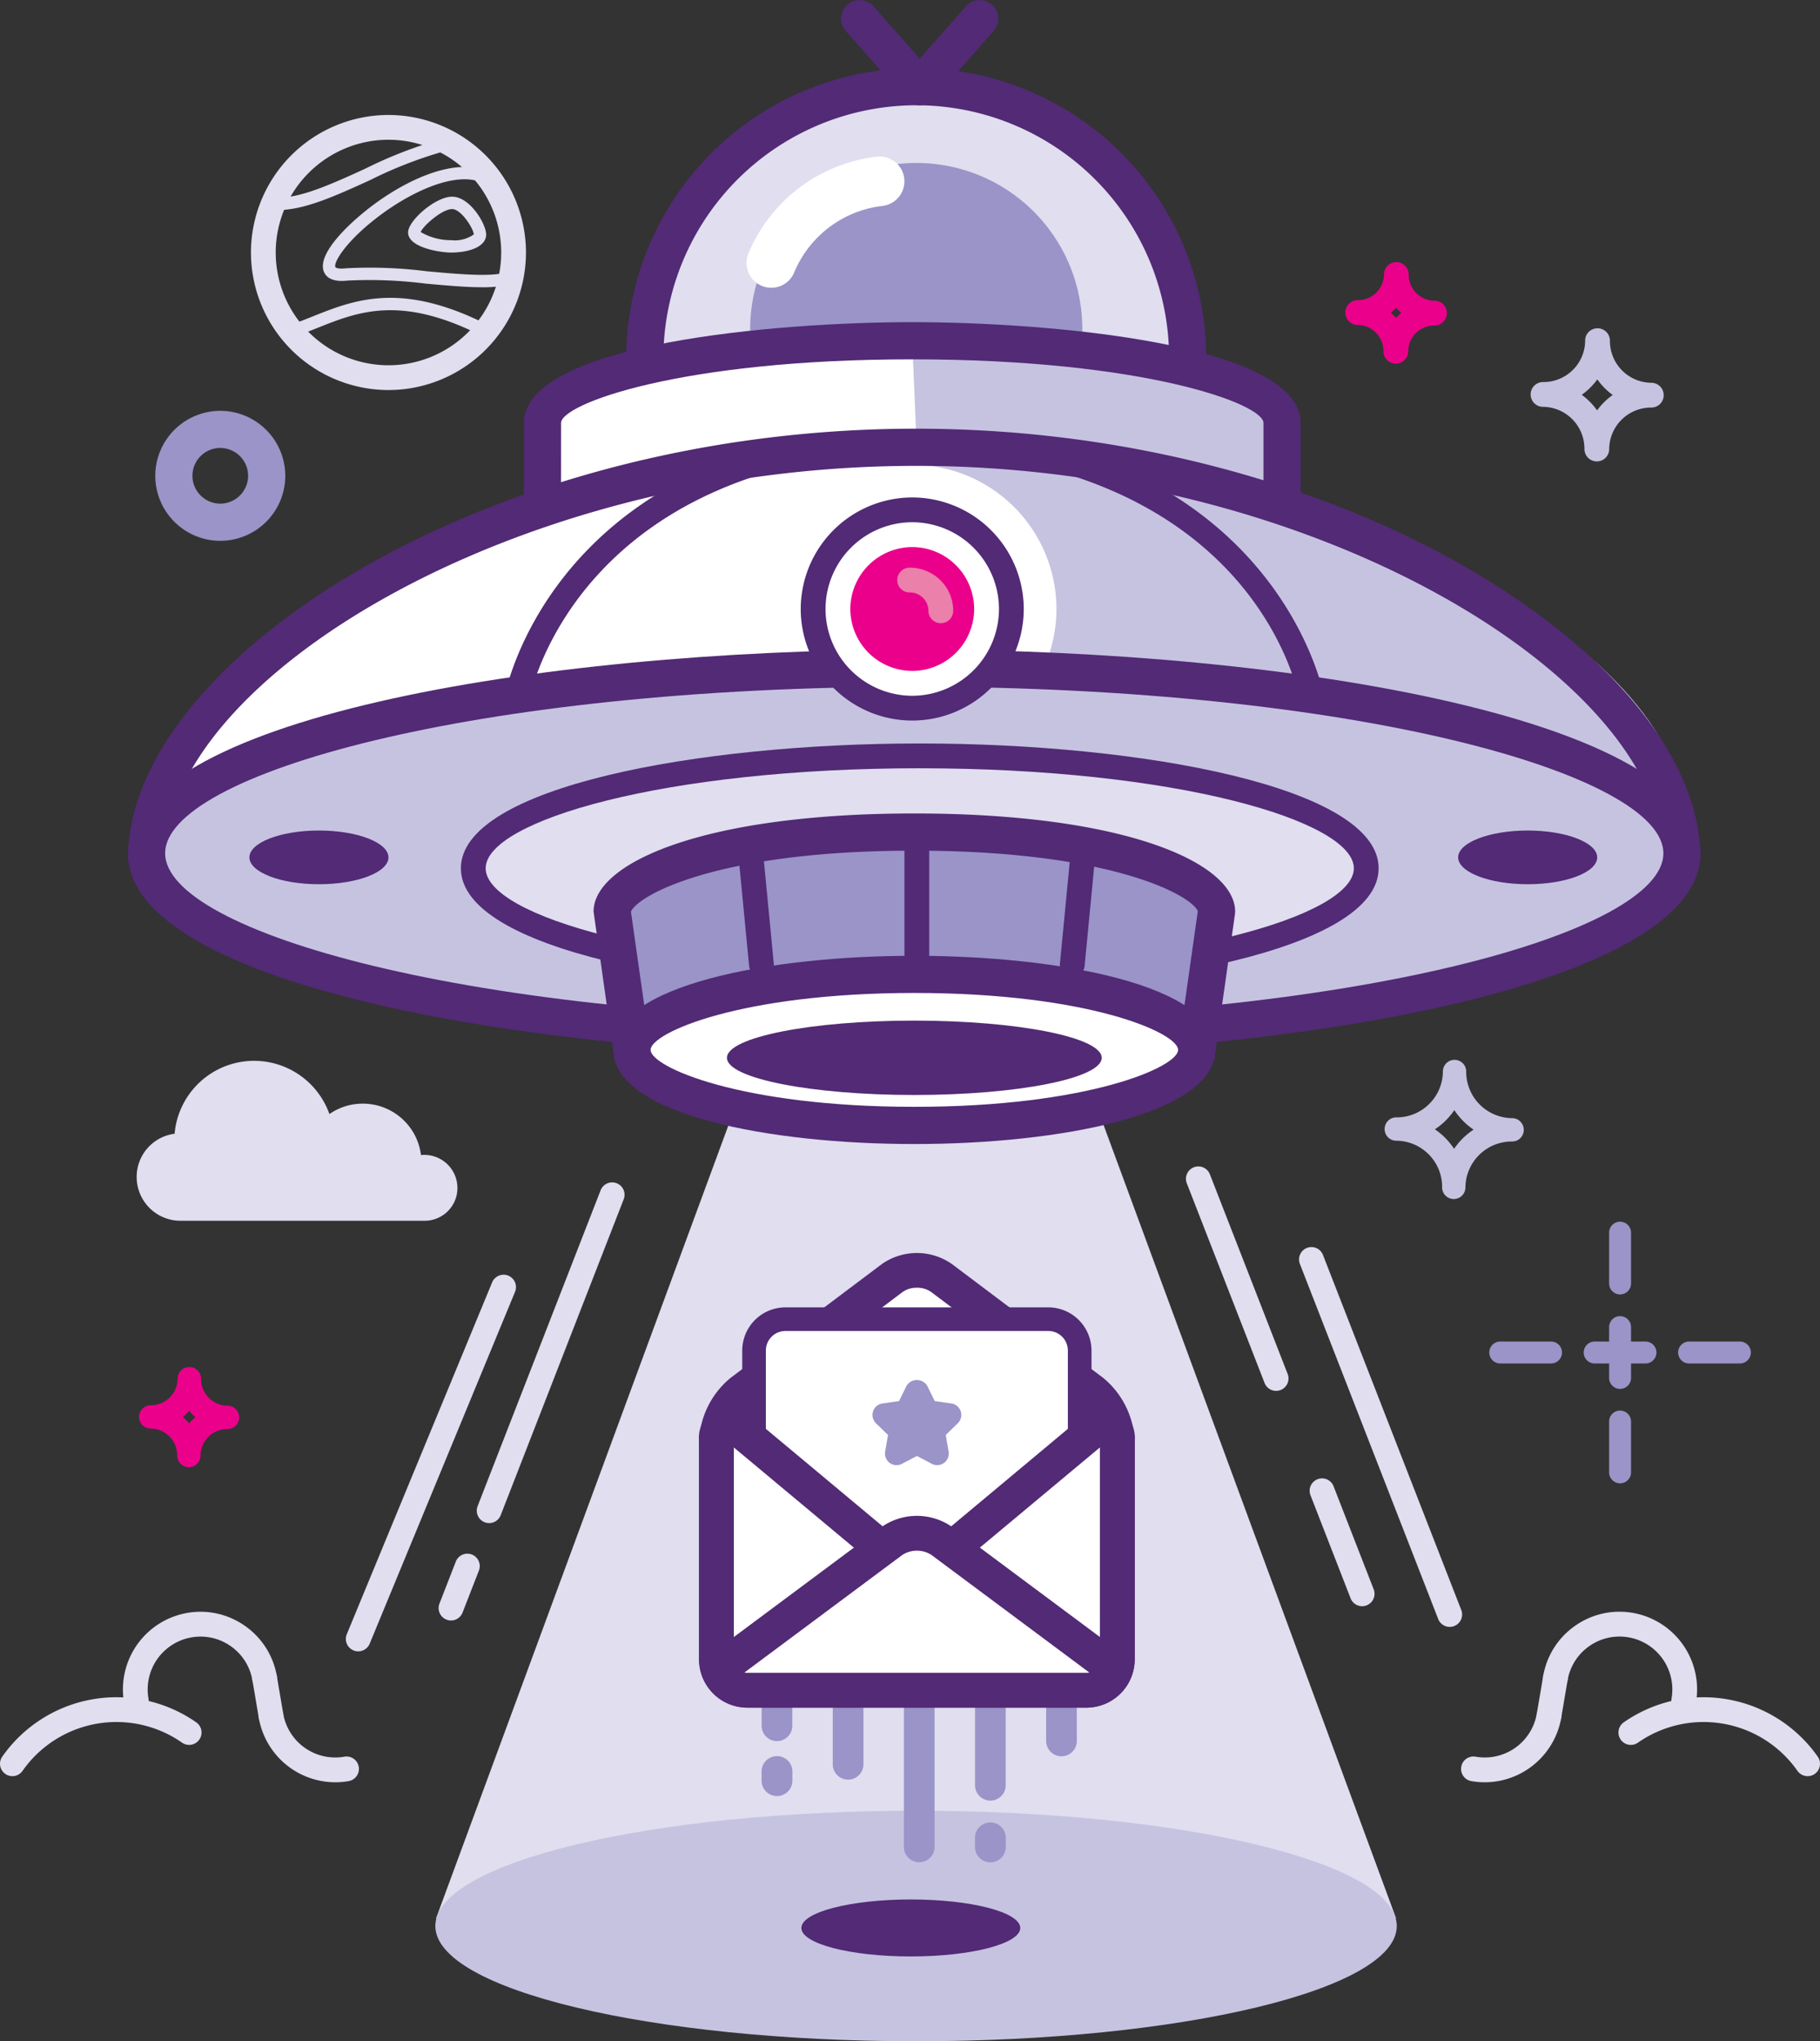 <svg xmlns="http://www.w3.org/2000/svg" width="169.45" height="190.012" viewBox="0 0 169.45 190.012"><rect x="0" y="0" width="169.45" height="190.012" fill="#333333" stroke="none"/><defs><style>.a{fill:#e0deef;}.b,.h{fill:#eb008b;}.c{fill:#c6c3e1;}.d{fill:#522a75;}.e,.j{fill:#9a94c8;}.f,.g{fill:#fff;}.g,.h,.j{fill-rule:evenodd;}.i{fill:#eb80ab;}</style></defs><path class="a" d="M-166.188-498.151h89.382l-28.406-77.025h-32.573Z" transform="translate(206.787 676.72)"/><g transform="translate(110.418 108.578)"><path class="a" d="M-97.27-548.186a1.156,1.156,0,0,1-1.075-.736l-7.24-18.584a1.153,1.153,0,0,1,.655-1.494,1.154,1.154,0,0,1,1.494.656l7.24,18.584a1.153,1.153,0,0,1-.656,1.494A1.156,1.156,0,0,1-97.27-548.186Z" transform="translate(105.664 569.078)"/><g transform="translate(11.515 29.037)"><path class="a" d="M-90.793-532.007a1.156,1.156,0,0,1-1.076-.736l-3.733-9.591a1.152,1.152,0,0,1,.656-1.493,1.149,1.149,0,0,1,1.493.656l3.734,9.59a1.155,1.155,0,0,1-.656,1.494A1.137,1.137,0,0,1-90.793-532.007Z" transform="translate(95.682 543.907)"/></g></g><g transform="translate(12.95 127.254)"><path class="b" d="M-185.521-543.569h-.007a1.085,1.085,0,0,1-1.08-1.085v-.006a2.491,2.491,0,0,0-2.47-2.507,1.085,1.085,0,0,1-1.08-1.086v-.007a1.1,1.1,0,0,1,1.092-1.08h.015a2.489,2.489,0,0,0,2.488-2.469,1.074,1.074,0,0,1,1.094-1.08,1.085,1.085,0,0,1,1.079,1.087v.006a2.473,2.473,0,0,0,.717,1.763,2.474,2.474,0,0,0,1.755.741,1.085,1.085,0,0,1,1.079,1.087v.007a1.085,1.085,0,0,1-1.086,1.079h-.023a2.475,2.475,0,0,0-1.749.718,2.47,2.47,0,0,0-.739,1.753A1.086,1.086,0,0,1-185.521-543.569Zm-.564-4.665a4.683,4.683,0,0,1,.581.589c.089-.1.183-.206.281-.3s.2-.189.307-.277c-.1-.088-.205-.182-.3-.28s-.19-.2-.277-.308A4.6,4.6,0,0,1-186.085-548.234Z" transform="translate(190.157 552.889)"/></g><g transform="translate(125.254 24.395)"><path class="b" d="M-88.1-632.6h-.008a1.154,1.154,0,0,1-1.145-1.155v-.007a2.408,2.408,0,0,0-.7-1.718,2.4,2.4,0,0,0-1.7-.72,1.152,1.152,0,0,1-1.145-1.154v-.007a1.153,1.153,0,0,1,1.154-1.147h.022a2.425,2.425,0,0,0,2.422-2.4,1.154,1.154,0,0,1,1.154-1.145h.008A1.155,1.155,0,0,1-86.9-640.9v.009a2.391,2.391,0,0,0,.7,1.712,2.4,2.4,0,0,0,1.708.721,1.155,1.155,0,0,1,1.147,1.154v.008a1.154,1.154,0,0,1-1.154,1.146h-.023a2.426,2.426,0,0,0-2.426,2.4A1.155,1.155,0,0,1-88.1-632.6Zm-.456-4.734c.087.075.168.153.249.235s.157.166.231.252a4.954,4.954,0,0,1,.483-.477q-.128-.112-.249-.235c-.081-.081-.157-.165-.231-.25A4.706,4.706,0,0,1-88.558-637.336Z" transform="translate(92.803 642.055)"/></g><g transform="translate(128.913 98.659)"><path class="c" d="M-83.192-564.723H-83.2a1.087,1.087,0,0,1-1.077-1.088v-.007a4.275,4.275,0,0,0-1.239-3.054,4.27,4.27,0,0,0-3.035-1.279,1.086,1.086,0,0,1-1.079-1.087v-.007a1.085,1.085,0,0,1,1.085-1.079c.013,0,.025,0,.038,0a4.273,4.273,0,0,0,3.023-1.244,4.267,4.267,0,0,0,1.278-3.03,1.085,1.085,0,0,1,1.085-1.081h.006a1.085,1.085,0,0,1,1.08,1.085v.006a4.317,4.317,0,0,0,4.28,4.336,1.086,1.086,0,0,1,1.08,1.085v.007a1.078,1.078,0,0,1-1.092,1.08h-.027a4.317,4.317,0,0,0-4.312,4.277A1.086,1.086,0,0,1-83.192-564.723Zm-1.759-6.49a6.452,6.452,0,0,1,.981.817,6.553,6.553,0,0,1,.807,1,6.531,6.531,0,0,1,1.816-1.787A6.535,6.535,0,0,1-83.14-573a6.525,6.525,0,0,1-.818.982A6.536,6.536,0,0,1-84.951-571.212Z" transform="translate(89.631 577.677)"/></g><g transform="translate(142.513 30.562)"><path class="c" d="M-71.682-624.32h-.007a1.154,1.154,0,0,1-1.147-1.154v-.008A3.894,3.894,0,0,0-76.7-629.4a1.154,1.154,0,0,1-1.144-1.154v-.009a1.154,1.154,0,0,1,1.154-1.144h.039a3.861,3.861,0,0,0,2.725-1.118,3.853,3.853,0,0,0,1.156-2.739,1.142,1.142,0,0,1,1.16-1.147,1.153,1.153,0,0,1,1.147,1.152v.008a3.891,3.891,0,0,0,3.86,3.911,1.155,1.155,0,0,1,1.147,1.154v.008a1.154,1.154,0,0,1-1.154,1.146.305.305,0,0,0-.033,0,3.894,3.894,0,0,0-3.887,3.863A1.153,1.153,0,0,1-71.682-624.32Zm-1.406-6.2a6.232,6.232,0,0,1,1.43,1.451,6.272,6.272,0,0,1,1.455-1.435,6.239,6.239,0,0,1-1.432-1.451,6.16,6.16,0,0,1-.669.776A6.315,6.315,0,0,1-73.088-630.521Z" transform="translate(77.841 636.709)"/></g><g transform="translate(23.364 10.702)"><path class="a" d="M-168.323-628.319a12.818,12.818,0,0,1-12.806-12.8,12.82,12.82,0,0,1,12.806-12.806,12.818,12.818,0,0,1,12.8,12.806A12.815,12.815,0,0,1-168.323-628.319Zm0-23.3a10.511,10.511,0,0,0-10.5,10.5,10.507,10.507,0,0,0,10.5,10.493,10.5,10.5,0,0,0,10.494-10.493A10.508,10.508,0,0,0-168.323-651.618Z" transform="translate(181.129 653.925)"/><g transform="translate(1.535 2.164)"><path class="a" d="M-177.943-633.4a.577.577,0,0,1-.55-.4.576.576,0,0,1,.378-.722c.854-.268,1.672-.594,2.538-.94,3.9-1.557,8.316-3.323,16.5.9a.577.577,0,0,1,.248.778.574.574,0,0,1-.776.248c-7.717-3.979-11.695-2.388-15.544-.851-.848.339-1.726.69-2.622.97A.557.557,0,0,1-177.943-633.4Zm18.129-4.775c-1.516,0-3.357-.167-5.266-.341a41.328,41.328,0,0,0-7.279-.279c-1.48.164-2-.366-2.189-.841-.685-1.767,2.719-4.84,4.839-6.377,3.646-2.644,8.543-4.651,11.344-2.36a.578.578,0,0,1,.081.812.578.578,0,0,1-.811.082c-2.3-1.883-6.789.119-9.937,2.4-3.275,2.374-4.632,4.534-4.441,5.026.018.045.235.2.985.111a41.941,41.941,0,0,1,7.513.277c2.75.251,5.592.51,7.093.182a.577.577,0,0,1,.686.44.576.576,0,0,1-.44.686A10.492,10.492,0,0,1-159.814-638.176Zm-2.877-3.23c-1.029,0-4.011-.461-4.011-1.875,0-1.088,2.533-3.327,4.1-3.327,1.661,0,3.167,2.539,3.167,3.525C-159.434-641.925-161.07-641.406-162.691-641.406Zm-2.839-1.911a5.527,5.527,0,0,0,2.839.758,3.08,3.08,0,0,0,2.105-.534c0-.481-1.154-2.36-2.015-2.36C-163.538-645.454-165.3-643.893-165.53-643.318Zm-13.186-2.052a5.575,5.575,0,0,1-.562-.028.577.577,0,0,1-.518-.63.574.574,0,0,1,.63-.518c2.162.213,5.228-1.186,8.471-2.667a40.409,40.409,0,0,1,7.365-2.823.58.58,0,0,1,.69.436.577.577,0,0,1-.435.69,39.49,39.49,0,0,0-7.141,2.747C-173.352-646.73-176.328-645.37-178.716-645.37Z" transform="translate(179.798 652.049)"/></g></g><path class="a" d="M-163.58-562.713h-22.741a4.075,4.075,0,0,1-4.031-4.1,4.047,4.047,0,0,1,3.531-4,7.433,7.433,0,0,1,7.428-6.788,7.443,7.443,0,0,1,6.986,4.956,5.424,5.424,0,0,1,3.125-.97,5.455,5.455,0,0,1,5.4,4.787,2.708,2.708,0,0,1,.322-.016,3.08,3.08,0,0,1,3.072,3.095A3.049,3.049,0,0,1-163.58-562.713Z" transform="translate(203.077 676.348)"/><g transform="translate(32.2 110.063)"><g transform="translate(12.188)"><path class="a" d="M-161.749-536.076a1.138,1.138,0,0,1-.419-.08,1.155,1.155,0,0,1-.656-1.494l11.453-29.407a1.155,1.155,0,0,1,1.494-.656,1.153,1.153,0,0,1,.655,1.494l-11.451,29.407A1.156,1.156,0,0,1-161.749-536.076Z" transform="translate(162.903 567.791)"/></g><g transform="translate(8.637 34.562)"><path class="a" d="M-164.827-531.612a1.161,1.161,0,0,1-.419-.078,1.155,1.155,0,0,1-.656-1.494l1.522-3.911a1.155,1.155,0,0,1,1.494-.656,1.153,1.153,0,0,1,.656,1.494l-1.522,3.909A1.154,1.154,0,0,1-164.827-531.612Z" transform="translate(165.981 537.83)"/></g><g transform="translate(0 8.596)"><path class="a" d="M-172.315-525.281a1.163,1.163,0,0,1-.44-.088,1.154,1.154,0,0,1-.626-1.507l13.532-32.752a1.155,1.155,0,0,1,1.507-.625,1.154,1.154,0,0,1,.625,1.507L-171.248-526A1.154,1.154,0,0,1-172.315-525.281Z" transform="translate(173.469 560.339)"/></g></g><g transform="translate(120.946 116.084)"><path class="a" d="M-82.507-527.215a1.153,1.153,0,0,1-1.074-.735L-96.457-561a1.152,1.152,0,0,1,.655-1.493,1.153,1.153,0,0,1,1.494.656l12.876,33.048a1.153,1.153,0,0,1-.656,1.494A1.16,1.16,0,0,1-82.507-527.215Z" transform="translate(96.537 562.572)"/></g><g transform="translate(136.033 150.032)"><g transform="translate(7.629)"><path class="a" d="M-63.744-523.713a1.209,1.209,0,0,1-.2-.017,1.154,1.154,0,0,1-.936-1.337,4.919,4.919,0,0,0-3.986-5.692,4.88,4.88,0,0,0-3.669.812,4.872,4.872,0,0,0-2.019,3.17,1.159,1.159,0,0,1-1.337.937,1.153,1.153,0,0,1-.936-1.336,7.165,7.165,0,0,1,2.969-4.66,7.165,7.165,0,0,1,5.394-1.2,7.231,7.231,0,0,1,5.855,8.366A1.155,1.155,0,0,1-63.744-523.713Z" transform="translate(76.845 533.143)"/></g><g transform="translate(7.029 5.013)"><path class="a" d="M-76.21-522.953a1.111,1.111,0,0,1-.194-.016,1.154,1.154,0,0,1-.945-1.33l.6-3.537a1.152,1.152,0,0,1,1.33-.945,1.153,1.153,0,0,1,.944,1.33l-.6,3.537A1.154,1.154,0,0,1-76.21-522.953Z" transform="translate(77.365 528.798)"/></g><g transform="translate(0 8.551)"><path class="a" d="M-81.251-518.408a7.251,7.251,0,0,1-1.254-.11,1.153,1.153,0,0,1-.936-1.336,1.151,1.151,0,0,1,1.336-.937,4.916,4.916,0,0,0,5.693-3.988,1.156,1.156,0,0,1,1.338-.934,1.154,1.154,0,0,1,.934,1.337A7.243,7.243,0,0,1-81.251-518.408Z" transform="translate(83.458 525.73)"/></g><g transform="translate(14.653 7.957)"><path class="a" d="M-53.145-518.9a1.152,1.152,0,0,1-.946-.493,10.675,10.675,0,0,0-14.85-2.625,1.153,1.153,0,0,1-1.607-.284,1.154,1.154,0,0,1,.284-1.607A12.984,12.984,0,0,1-52.2-520.712a1.152,1.152,0,0,1-.284,1.606A1.146,1.146,0,0,1-53.145-518.9Z" transform="translate(70.756 526.245)"/></g></g><g transform="translate(0 150.032)"><g transform="translate(11.442)"><path class="a" d="M-190.218-523.713a1.155,1.155,0,0,1-1.135-.953,7.23,7.23,0,0,1,5.855-8.366,7.175,7.175,0,0,1,5.394,1.2,7.165,7.165,0,0,1,2.969,4.66,1.153,1.153,0,0,1-.937,1.336,1.157,1.157,0,0,1-1.336-.937,4.877,4.877,0,0,0-2.019-3.17,4.877,4.877,0,0,0-3.669-.812,4.92,4.92,0,0,0-3.987,5.692,1.153,1.153,0,0,1-.936,1.337A1.2,1.2,0,0,1-190.218-523.713Z" transform="translate(191.464 533.143)"/></g><g transform="translate(23.482 5.012)"><path class="a" d="M-179.275-522.953a1.152,1.152,0,0,1-1.136-.961l-.6-3.537a1.155,1.155,0,0,1,.945-1.33,1.149,1.149,0,0,1,1.33.945l.6,3.537a1.152,1.152,0,0,1-.944,1.33A1.123,1.123,0,0,1-179.275-522.953Z" transform="translate(181.027 528.798)"/></g><g transform="translate(24.081 8.55)"><path class="a" d="M-173.378-518.408a7.241,7.241,0,0,1-7.112-5.967,1.152,1.152,0,0,1,.934-1.337,1.153,1.153,0,0,1,1.337.934,4.92,4.92,0,0,0,5.694,3.988,1.151,1.151,0,0,1,1.336.937,1.153,1.153,0,0,1-.936,1.336A7.261,7.261,0,0,1-173.378-518.408Z" transform="translate(180.508 525.73)"/></g><g transform="translate(0 7.957)"><path class="a" d="M-200.229-518.9a1.153,1.153,0,0,1-.661-.209,1.153,1.153,0,0,1-.284-1.606,12.984,12.984,0,0,1,18.062-3.194,1.154,1.154,0,0,1,.285,1.607,1.153,1.153,0,0,1-1.607.284,10.675,10.675,0,0,0-14.85,2.625A1.152,1.152,0,0,1-200.229-518.9Z" transform="translate(201.383 526.245)"/></g></g><g transform="translate(58.303 6.338)"><path class="a" d="M-98.8-595.549v-35.418a25.242,25.242,0,0,0-25.241-25.241,25.3,25.3,0,0,0-25.3,25.241v34.576" transform="translate(151.071 657.938)"/><path class="d" d="M-98.566-593.588a1.73,1.73,0,0,1-1.73-1.73v-35.418a23.537,23.537,0,0,0-23.511-23.511,23.568,23.568,0,0,0-23.573,23.511v34.576a1.73,1.73,0,0,1-1.73,1.73,1.73,1.73,0,0,1-1.73-1.73v-34.576a27.034,27.034,0,0,1,27.034-26.971,27,27,0,0,1,26.971,26.971v35.418A1.73,1.73,0,0,1-98.566-593.588Z" transform="translate(150.841 657.708)"/></g><path class="e" d="M-140.835-634.609v21.665h30.921v-21.665a15.443,15.443,0,0,0-15.442-15.442,15.475,15.475,0,0,0-15.48,15.442" transform="translate(210.681 665.222)"/><g transform="translate(48.769 29.988)"><path class="f" d="M-88.738-628.054c0-4.223-15.416-7.653-34.434-7.653s-34.434,3.43-34.434,7.653v17.831h68.868Z" transform="translate(159.336 637.437)"/><path class="c" d="M-126.686-610.224h33.363v-17.831c0-4.223-15.416-7.653-34.434-7.653" transform="translate(163.92 637.437)"/><path class="d" d="M-86.778-608.263h-72.328v-19.561c0-7.422,23.655-9.383,36.164-9.383s36.164,1.961,36.164,9.383Zm-68.868-3.461h65.407v-16.1c0-1.772-11.126-5.922-32.7-5.922s-32.7,4.151-32.7,5.922Z" transform="translate(159.106 637.207)"/></g><path class="f" d="M-189.394-592.661c0,11.464,32,21.236,71.478,21.236s71.474-10.034,71.474-21.236c0-15.377-32-34.45-71.474-34.45S-189.394-608.038-189.394-592.661Z" transform="translate(203.224 668.745)"/><path class="c" d="M-127.431-627.111v55.686c39.476,0,71.474-10.034,71.474-21.236C-55.957-608.038-87.955-627.111-127.431-627.111Z" transform="translate(212.739 668.745)"/><path class="g" d="M-125.968-598.848a13.448,13.448,0,0,0,13.425-13.423A13.445,13.445,0,0,0-125.968-625.7a13.445,13.445,0,0,0-13.425,13.426A13.448,13.448,0,0,0-125.968-598.848Z" transform="translate(210.902 668.962)"/><g transform="translate(11.931 39.904)"><path class="d" d="M-46.394-586.974a1.729,1.729,0,0,1-1.73-1.73c0-16.406-32.089-36.446-69.539-36.446-37.653,0-69.916,20.04-69.916,36.446a1.729,1.729,0,0,1-1.73,1.73,1.73,1.73,0,0,1-1.73-1.73c0-18.075,32.731-39.906,73.377-39.906,40.437,0,73,21.831,73,39.906A1.729,1.729,0,0,1-46.394-586.974Z" transform="translate(191.04 628.611)"/></g><g transform="translate(47.007 40.952)"><g transform="translate(48.109)"><path class="d" d="M-91.946-602.637a1.156,1.156,0,0,1-1.134-.947c-.126-.686-3.327-16.867-24.953-21.84a1.153,1.153,0,0,1-.866-1.382,1.156,1.156,0,0,1,1.383-.866c23.164,5.326,26.674,23.5,26.707,23.68a1.152,1.152,0,0,1-.931,1.337A1.145,1.145,0,0,1-91.946-602.637Z" transform="translate(118.929 627.702)"/></g><g transform="translate(0 0)"><path class="d" d="M-159.478-602.636a1.251,1.251,0,0,1-.205-.017,1.155,1.155,0,0,1-.932-1.339c.033-.183,3.543-18.354,26.708-23.68a1.158,1.158,0,0,1,1.383.866,1.154,1.154,0,0,1-.866,1.382c-21.7,4.989-24.924,21.671-24.954,21.838A1.153,1.153,0,0,1-159.478-602.636Z" transform="translate(160.634 627.701)"/></g></g><g transform="translate(11.914 60.467)"><path class="c" d="M-189.555-592.052c0,9.519,32,17.238,71.478,17.238S-46.6-582.533-46.6-592.052s-32-17.233-71.474-17.233S-189.555-601.572-189.555-592.052Z" transform="translate(191.285 611.015)"/><path class="d" d="M-117.846-572.854c-35.491,0-73.209-6.648-73.209-18.968s37.718-18.963,73.209-18.963,73.2,6.646,73.2,18.963S-82.359-572.854-117.846-572.854Zm0-34.471c-41.1,0-69.748,8.171-69.748,15.5s28.644,15.507,69.748,15.507S-48.1-584.487-48.1-591.822-76.746-607.324-117.846-607.324Z" transform="translate(191.055 610.785)"/></g><g transform="translate(42.91 69.206)"><path class="a" d="M-163.185-591.742c0,5.778,18.612,10.466,41.571,10.466s41.57-4.688,41.57-10.466-18.614-10.467-41.57-10.467S-163.185-597.52-163.185-591.742Z" transform="translate(164.339 603.363)"/><path class="d" d="M-121.461-579.968c-20.712,0-42.724-4.072-42.724-11.62s22.012-11.621,42.724-11.621,42.723,4.073,42.723,11.621S-100.749-579.968-121.461-579.968Zm0-20.934c-23.819,0-40.417,4.908-40.417,9.314s16.6,9.313,40.417,9.313,40.416-4.908,40.416-9.313S-97.643-600.9-121.461-600.9Z" transform="translate(164.185 603.209)"/></g><g transform="translate(55.265 75.722)"><path class="e" d="M-150.082-575.355l-1.893-13.3c0-2.585,8.07-7.4,28.135-7.4s28.134,4.817,28.134,7.4L-97.6-575.318" transform="translate(153.705 597.791)"/><path class="d" d="M-97.366-573.357a1.755,1.755,0,0,1-.245-.017,1.732,1.732,0,0,1-1.471-1.956l1.863-13.132c-.544-1.428-7.938-5.637-26.391-5.637-18.306,0-25.728,4.141-26.387,5.68l1.857,13.051a1.729,1.729,0,0,1-1.468,1.956,1.728,1.728,0,0,1-1.956-1.469l-1.911-13.547c0-4.538,10.259-9.133,29.866-9.133s29.865,4.595,29.865,9.133l-.017.243-1.892,13.34A1.733,1.733,0,0,1-97.366-573.357Z" transform="translate(153.475 597.561)"/><g transform="translate(1.847 13.247)"><path class="f" d="M-150.374-577.546c0,3.883,11.77,7.032,26.289,7.032s26.289-3.149,26.289-7.032-11.769-7.031-26.289-7.031S-150.374-581.429-150.374-577.546Z" transform="translate(152.104 586.307)"/><path class="d" d="M-123.855-568.553c-13.494,0-28.019-2.742-28.019-8.762s14.524-8.761,28.019-8.761,28.018,2.742,28.018,8.761S-110.361-568.553-123.855-568.553Zm0-14.063c-16.2,0-24.558,3.716-24.558,5.3s8.355,5.3,24.558,5.3,24.557-3.716,24.557-5.3S-107.652-582.616-123.855-582.616Z" transform="translate(151.874 586.077)"/></g><path class="d" d="M-107.817-577.383c0-1.909-7.812-3.463-17.449-3.463s-17.446,1.554-17.446,3.463,7.813,3.46,17.446,3.46S-107.817-575.475-107.817-577.383Z" transform="translate(155.128 600.128)"/></g><path class="c" d="M-166.246-506.358c0,5.925,20.039,10.729,44.759,10.729s44.755-4.8,44.755-10.729-20.04-10.729-44.755-10.729S-166.246-512.282-166.246-506.358Z" transform="translate(206.778 685.641)"/><g transform="translate(70.906 154.75)"><path class="d" d="M-116.324-507.273c0-1.467-4.563-2.655-10.191-2.655s-10.188,1.188-10.188,2.655,4.562,2.651,10.188,2.651S-116.324-505.81-116.324-507.273Z" transform="translate(140.409 531.99)"/><g transform="translate(13.251 0.09)"><line class="f" y1="15.653" transform="translate(1.428 1.428)"/><path class="e" d="M-127-510.466a1.428,1.428,0,0,1-1.428-1.428v-15.653A1.428,1.428,0,0,1-127-528.975a1.428,1.428,0,0,1,1.428,1.428v15.653A1.428,1.428,0,0,1-127-510.466Z" transform="translate(128.429 528.975)"/></g><g transform="translate(19.874 0.091)"><line class="f" y1="9.912" transform="translate(1.428 1.428)"/><path class="e" d="M-121.26-516.206a1.428,1.428,0,0,1-1.428-1.428v-9.911a1.428,1.428,0,0,1,1.428-1.428,1.428,1.428,0,0,1,1.428,1.428v9.911A1.428,1.428,0,0,1-121.26-516.206Z" transform="translate(122.688 528.974)"/></g><g transform="translate(26.496 0.09)"><line class="f" y1="5.788" transform="translate(1.427 1.428)"/><path class="e" d="M-115.52-520.331a1.427,1.427,0,0,1-1.427-1.428v-5.787a1.427,1.427,0,0,1,1.427-1.428,1.428,1.428,0,0,1,1.428,1.428v5.787A1.428,1.428,0,0,1-115.52-520.331Z" transform="translate(116.947 528.975)"/></g><g transform="translate(0 8.72)"><line class="f" y2="0.846" transform="translate(1.434 1.435)"/><path class="e" d="M-138.481-517.778a1.434,1.434,0,0,1-1.435-1.435v-.846a1.434,1.434,0,0,1,1.435-1.435,1.434,1.434,0,0,1,1.434,1.435v.846A1.434,1.434,0,0,1-138.481-517.778Z" transform="translate(139.916 521.494)"/></g><g transform="translate(19.868 14.894)"><line class="f" y2="0.844" transform="translate(1.434 1.434)"/><path class="e" d="M-121.259-512.429a1.434,1.434,0,0,1-1.434-1.435v-.844a1.433,1.433,0,0,1,1.434-1.434,1.434,1.434,0,0,1,1.435,1.434v.844A1.435,1.435,0,0,1-121.259-512.429Z" transform="translate(122.693 516.142)"/></g><g transform="translate(0.007)"><line class="f" y1="4.466" transform="translate(1.428 1.427)"/><path class="e" d="M-138.482-521.732a1.427,1.427,0,0,1-1.428-1.427v-4.467a1.427,1.427,0,0,1,1.428-1.427,1.427,1.427,0,0,1,1.427,1.427v4.467A1.427,1.427,0,0,1-138.482-521.732Z" transform="translate(139.91 529.053)"/></g><g transform="translate(6.628 0.091)"><line class="f" y1="7.96" transform="translate(1.428 1.428)"/><path class="e" d="M-132.742-518.158a1.428,1.428,0,0,1-1.428-1.428v-7.96a1.428,1.428,0,0,1,1.428-1.428,1.428,1.428,0,0,1,1.428,1.428v7.96A1.428,1.428,0,0,1-132.742-518.158Z" transform="translate(134.17 528.974)"/></g></g><g transform="translate(65.084 116.636)"><path class="f" d="M-143.558-524.478a2.877,2.877,0,0,0,2.869,2.869h31.582a2.877,2.877,0,0,0,2.869-2.869V-544.8a6.5,6.5,0,0,0-2.293-4.595L-122.6-559.981a4.053,4.053,0,0,0-4.587,0l-14.076,10.587a6.5,6.5,0,0,0-2.293,4.595Z" transform="translate(145.179 562.309)"/><path class="d" d="M-108.891-519.773h-31.581a4.5,4.5,0,0,1-4.491-4.49v-20.321a8.059,8.059,0,0,1,2.94-5.889l14.076-10.587a5.684,5.684,0,0,1,6.535,0l14.071,10.587a8.066,8.066,0,0,1,2.939,5.889v20.321A4.5,4.5,0,0,1-108.891-519.773Zm-15.789-39.087a2.237,2.237,0,0,0-1.32.389l-14.076,10.587a4.889,4.889,0,0,0-1.647,3.3v20.321a1.251,1.251,0,0,0,1.25,1.249h31.581a1.251,1.251,0,0,0,1.249-1.249v-20.321a4.889,4.889,0,0,0-1.647-3.3l-14.071-10.587A2.234,2.234,0,0,0-124.68-558.861Z" transform="translate(144.963 562.094)"/><g transform="translate(4.022 5.06)"><rect class="f" width="30.318" height="30.373" rx="2.533" transform="translate(1.099 1.099)"/><path class="d" d="M-112.981-525.135h-24.474a4.026,4.026,0,0,1-4.021-4.021v-24.529a4.026,4.026,0,0,1,4.021-4.021h24.474a4.026,4.026,0,0,1,4.021,4.021v24.529A4.026,4.026,0,0,1-112.981-525.135Zm-24.474-30.373a1.825,1.825,0,0,0-1.823,1.823v24.529a1.825,1.825,0,0,0,1.823,1.823h24.474a1.825,1.825,0,0,0,1.823-1.823v-24.529a1.825,1.825,0,0,0-1.823-1.823Z" transform="translate(141.476 557.707)"/></g><g transform="translate(0 14.327)"><path class="f" d="M-143.558-526.385a2.877,2.877,0,0,0,2.869,2.869h31.582a2.877,2.877,0,0,0,2.869-2.869v-20.321c0-1.578-.991-2.042-2.2-1.03l-14.251,11.894a3.58,3.58,0,0,1-4.407,0l-14.256-11.9c-1.212-1.01-2.2-.547-2.2,1.031Z" transform="translate(145.179 549.889)"/><path class="d" d="M-108.891-521.681h-31.581a4.5,4.5,0,0,1-4.491-4.49v-20.321a2.984,2.984,0,0,1,1.582-2.953,2.988,2.988,0,0,1,3.28.678l14.257,11.9a1.975,1.975,0,0,0,2.33,0l14.252-11.9a2.987,2.987,0,0,1,3.28-.679,2.984,2.984,0,0,1,1.582,2.953v20.321A4.5,4.5,0,0,1-108.891-521.681ZM-141.723-545.9v19.729a1.251,1.251,0,0,0,1.25,1.249h31.581a1.251,1.251,0,0,0,1.249-1.249V-545.9l-13.8,11.515a5.186,5.186,0,0,1-6.482,0Z" transform="translate(144.963 549.674)"/></g><g transform="translate(0.594 24.47)"><path class="f" d="M-143.044-527.035l15.768-11.737a4.1,4.1,0,0,1,4.6,0l15.763,11.737" transform="translate(144.663 541.096)"/><path class="d" d="M-142.827-525.2a1.619,1.619,0,0,1-1.3-.653,1.62,1.62,0,0,1,.332-2.267l15.767-11.739a5.733,5.733,0,0,1,6.538,0l15.763,11.737a1.62,1.62,0,0,1,.332,2.267,1.621,1.621,0,0,1-2.267.332l-15.763-11.737a2.516,2.516,0,0,0-2.669,0l-15.767,11.739A1.618,1.618,0,0,1-142.827-525.2Z" transform="translate(144.448 540.881)"/></g><g transform="translate(16.148 11.822)"><path class="e" d="M-126.973-550.951l-.944,1.915-2.112.306,1.528,1.488-.363,2.1,1.891-.991,1.887.991-.36-2.1,1.528-1.488-2.11-.306Z" transform="translate(131.109 551.982)"/><path class="e" d="M-128.72-543.92a1.084,1.084,0,0,1-.636-.206,1.082,1.082,0,0,1-.429-1.057l.266-1.545-1.12-1.091a1.079,1.079,0,0,1-.273-1.107,1.079,1.079,0,0,1,.872-.735l1.549-.225.693-1.405a1.124,1.124,0,0,1,1.937,0l.693,1.405,1.548.225a1.081,1.081,0,0,1,.871.735,1.079,1.079,0,0,1-.273,1.107l-1.12,1.092.264,1.545a1.079,1.079,0,0,1-.429,1.055,1.079,1.079,0,0,1-1.137.082l-1.385-.728-1.39.729A1.068,1.068,0,0,1-128.72-543.92Zm1.154-3.919a1.073,1.073,0,0,1,.28.869,1.092,1.092,0,0,1,.912,0,1.079,1.079,0,0,1,.28-.869,1.082,1.082,0,0,1-.736-.535A1.079,1.079,0,0,1-127.567-547.839Z" transform="translate(130.965 551.845)"/></g></g><g transform="translate(74.552 46.306)"><path class="g" d="M-126.527-603.6a9.239,9.239,0,0,1-9.229-9.228,9.241,9.241,0,0,1,9.229-9.232,9.242,9.242,0,0,1,9.23,9.232A9.24,9.24,0,0,1-126.527-603.6Z" transform="translate(136.908 623.215)"/><path class="d" d="M-126.373-620.754a8.089,8.089,0,0,1,8.075,8.078,8.09,8.09,0,0,1-8.075,8.075,8.09,8.09,0,0,1-8.075-8.075,8.089,8.089,0,0,1,8.075-8.078m0-2.307a10.4,10.4,0,0,0-10.382,10.386,10.393,10.393,0,0,0,10.382,10.382,10.393,10.393,0,0,0,10.382-10.382,10.4,10.4,0,0,0-10.382-10.386Z" transform="translate(136.755 623.061)"/><path class="h" d="M-126.987-607.529a5.775,5.775,0,0,0,5.764-5.761,5.779,5.779,0,0,0-5.764-5.768,5.781,5.781,0,0,0-5.766,5.768A5.777,5.777,0,0,0-126.987-607.529Z" transform="translate(137.37 623.676)"/><g transform="translate(8.99 6.537)"><path class="i" d="M-124.91-612.226a1.153,1.153,0,0,1-1.154-1.147,1.7,1.7,0,0,0-.513-1.216,1.691,1.691,0,0,0-1.224-.5,1.142,1.142,0,0,1-1.162-1.146,1.155,1.155,0,0,1,1.147-1.162,4.091,4.091,0,0,1,2.86,1.163,4,4,0,0,1,1.2,2.845,1.154,1.154,0,0,1-1.147,1.16Z" transform="translate(128.962 617.394)"/></g></g><g transform="translate(68.692 76.299)"><g transform="translate(29.987 1.493)"><line class="c" x1="1.045" y2="10.855" transform="translate(1.154 1.154)"/><path class="d" d="M-114.685-582.6c-.036,0-.074,0-.111,0a1.153,1.153,0,0,1-1.038-1.259l1.045-10.855a1.155,1.155,0,0,1,1.259-1.038,1.153,1.153,0,0,1,1.038,1.258l-1.045,10.855A1.154,1.154,0,0,1-114.685-582.6Z" transform="translate(115.84 595.767)"/></g><g transform="translate(15.516)"><line class="c" x2="0.003" y2="11.343" transform="translate(1.152 1.154)"/><rect class="d" width="2.307" height="13.65" rx="1"/></g><g transform="translate(0 1.493)"><line class="c" x2="1.045" y2="10.837" transform="translate(1.154 1.154)"/><path class="d" d="M-139.636-582.622a1.154,1.154,0,0,1-1.148-1.043l-1.045-10.838a1.153,1.153,0,0,1,1.037-1.258,1.148,1.148,0,0,1,1.26,1.037l1.045,10.838a1.153,1.153,0,0,1-1.037,1.259C-139.563-582.625-139.6-582.622-139.636-582.622Z" transform="translate(141.835 595.767)"/></g></g><g transform="translate(23.222 77.307)"><path class="d" d="M-168.307-593.684c0-1.378-2.9-2.5-6.474-2.5s-6.471,1.125-6.471,2.5,2.9,2.5,6.471,2.5S-168.307-592.3-168.307-593.684Z" transform="translate(181.252 596.187)"/><path class="d" d="M-70.749-593.684c0-1.378-2.9-2.5-6.475-2.5s-6.47,1.125-6.47,2.5,2.9,2.5,6.47,2.5S-70.749-592.3-70.749-593.684Z" transform="translate(196.233 596.187)"/></g><g transform="translate(14.457 38.239)"><path class="e" d="M-182.8-617.95A6.059,6.059,0,0,1-188.85-624a6.058,6.058,0,0,1,6.052-6.05,6.059,6.059,0,0,1,6.053,6.05A6.06,6.06,0,0,1-182.8-617.95Zm0-8.644a2.594,2.594,0,0,0-2.591,2.59,2.6,2.6,0,0,0,2.591,2.593A2.6,2.6,0,0,0-180.206-624,2.594,2.594,0,0,0-182.8-626.593Z" transform="translate(188.85 630.054)"/></g><path class="j" d="M-57.851-553.463a1.024,1.024,0,0,1,1.023,1.02h0a1.027,1.027,0,0,1-1.023,1.023H-62.58a1.026,1.026,0,0,1-1.022-1.023h0a1.024,1.024,0,0,1,1.022-1.02Zm-12.174,7.446a1.023,1.023,0,0,1,1.019-1.021h0a1.023,1.023,0,0,1,1.022,1.021v4.73a1.023,1.023,0,0,1-1.022,1.022h0a1.023,1.023,0,0,1-1.019-1.022v-4.73Zm0-8.79a1.021,1.021,0,0,1,1.019-1.021h0a1.023,1.023,0,0,1,1.022,1.021v1.344h1.344a1.023,1.023,0,0,1,1.021,1.02h0a1.025,1.025,0,0,1-1.021,1.023h-1.344v1.343a1.025,1.025,0,0,1-1.022,1.023h0a1.023,1.023,0,0,1-1.019-1.023v-1.343h-1.344a1.025,1.025,0,0,1-1.023-1.023h0a1.024,1.024,0,0,1,1.023-1.02h1.344v-1.344Zm0-8.791a1.022,1.022,0,0,1,1.019-1.021h0a1.024,1.024,0,0,1,1.022,1.021v4.731a1.023,1.023,0,0,1-1.022,1.02h0a1.022,1.022,0,0,1-1.019-1.02V-563.6Zm-4.385,11.155h0a1.026,1.026,0,0,1-1.021,1.023h-4.731a1.025,1.025,0,0,1-1.02-1.023h0a1.023,1.023,0,0,1,1.02-1.02h4.731A1.024,1.024,0,0,1-74.41-552.443Z" transform="translate(219.841 678.341)"/><g transform="translate(69.505 14.571)"><path class="f" d="M-138.824-638.354a2.3,2.3,0,0,1-.885-.178,2.307,2.307,0,0,1-1.244-3.017A14.783,14.783,0,0,1-129-650.556a2.305,2.305,0,0,1,2.554,2.029,2.305,2.305,0,0,1-2.029,2.554,10.17,10.17,0,0,0-8.221,6.2A2.308,2.308,0,0,1-138.824-638.354Z" transform="translate(141.13 650.571)"/></g><g transform="translate(78.313)"><path class="d" d="M-126.175-653.4h0a1.73,1.73,0,0,1-1.3-.586l-5.59-6.338a1.731,1.731,0,0,1,.153-2.442,1.728,1.728,0,0,1,2.442.154l4.292,4.866,4.294-4.866a1.729,1.729,0,0,1,2.442-.154,1.732,1.732,0,0,1,.153,2.442l-5.591,6.338A1.731,1.731,0,0,1-126.175-653.4Z" transform="translate(133.495 663.203)"/></g></svg>